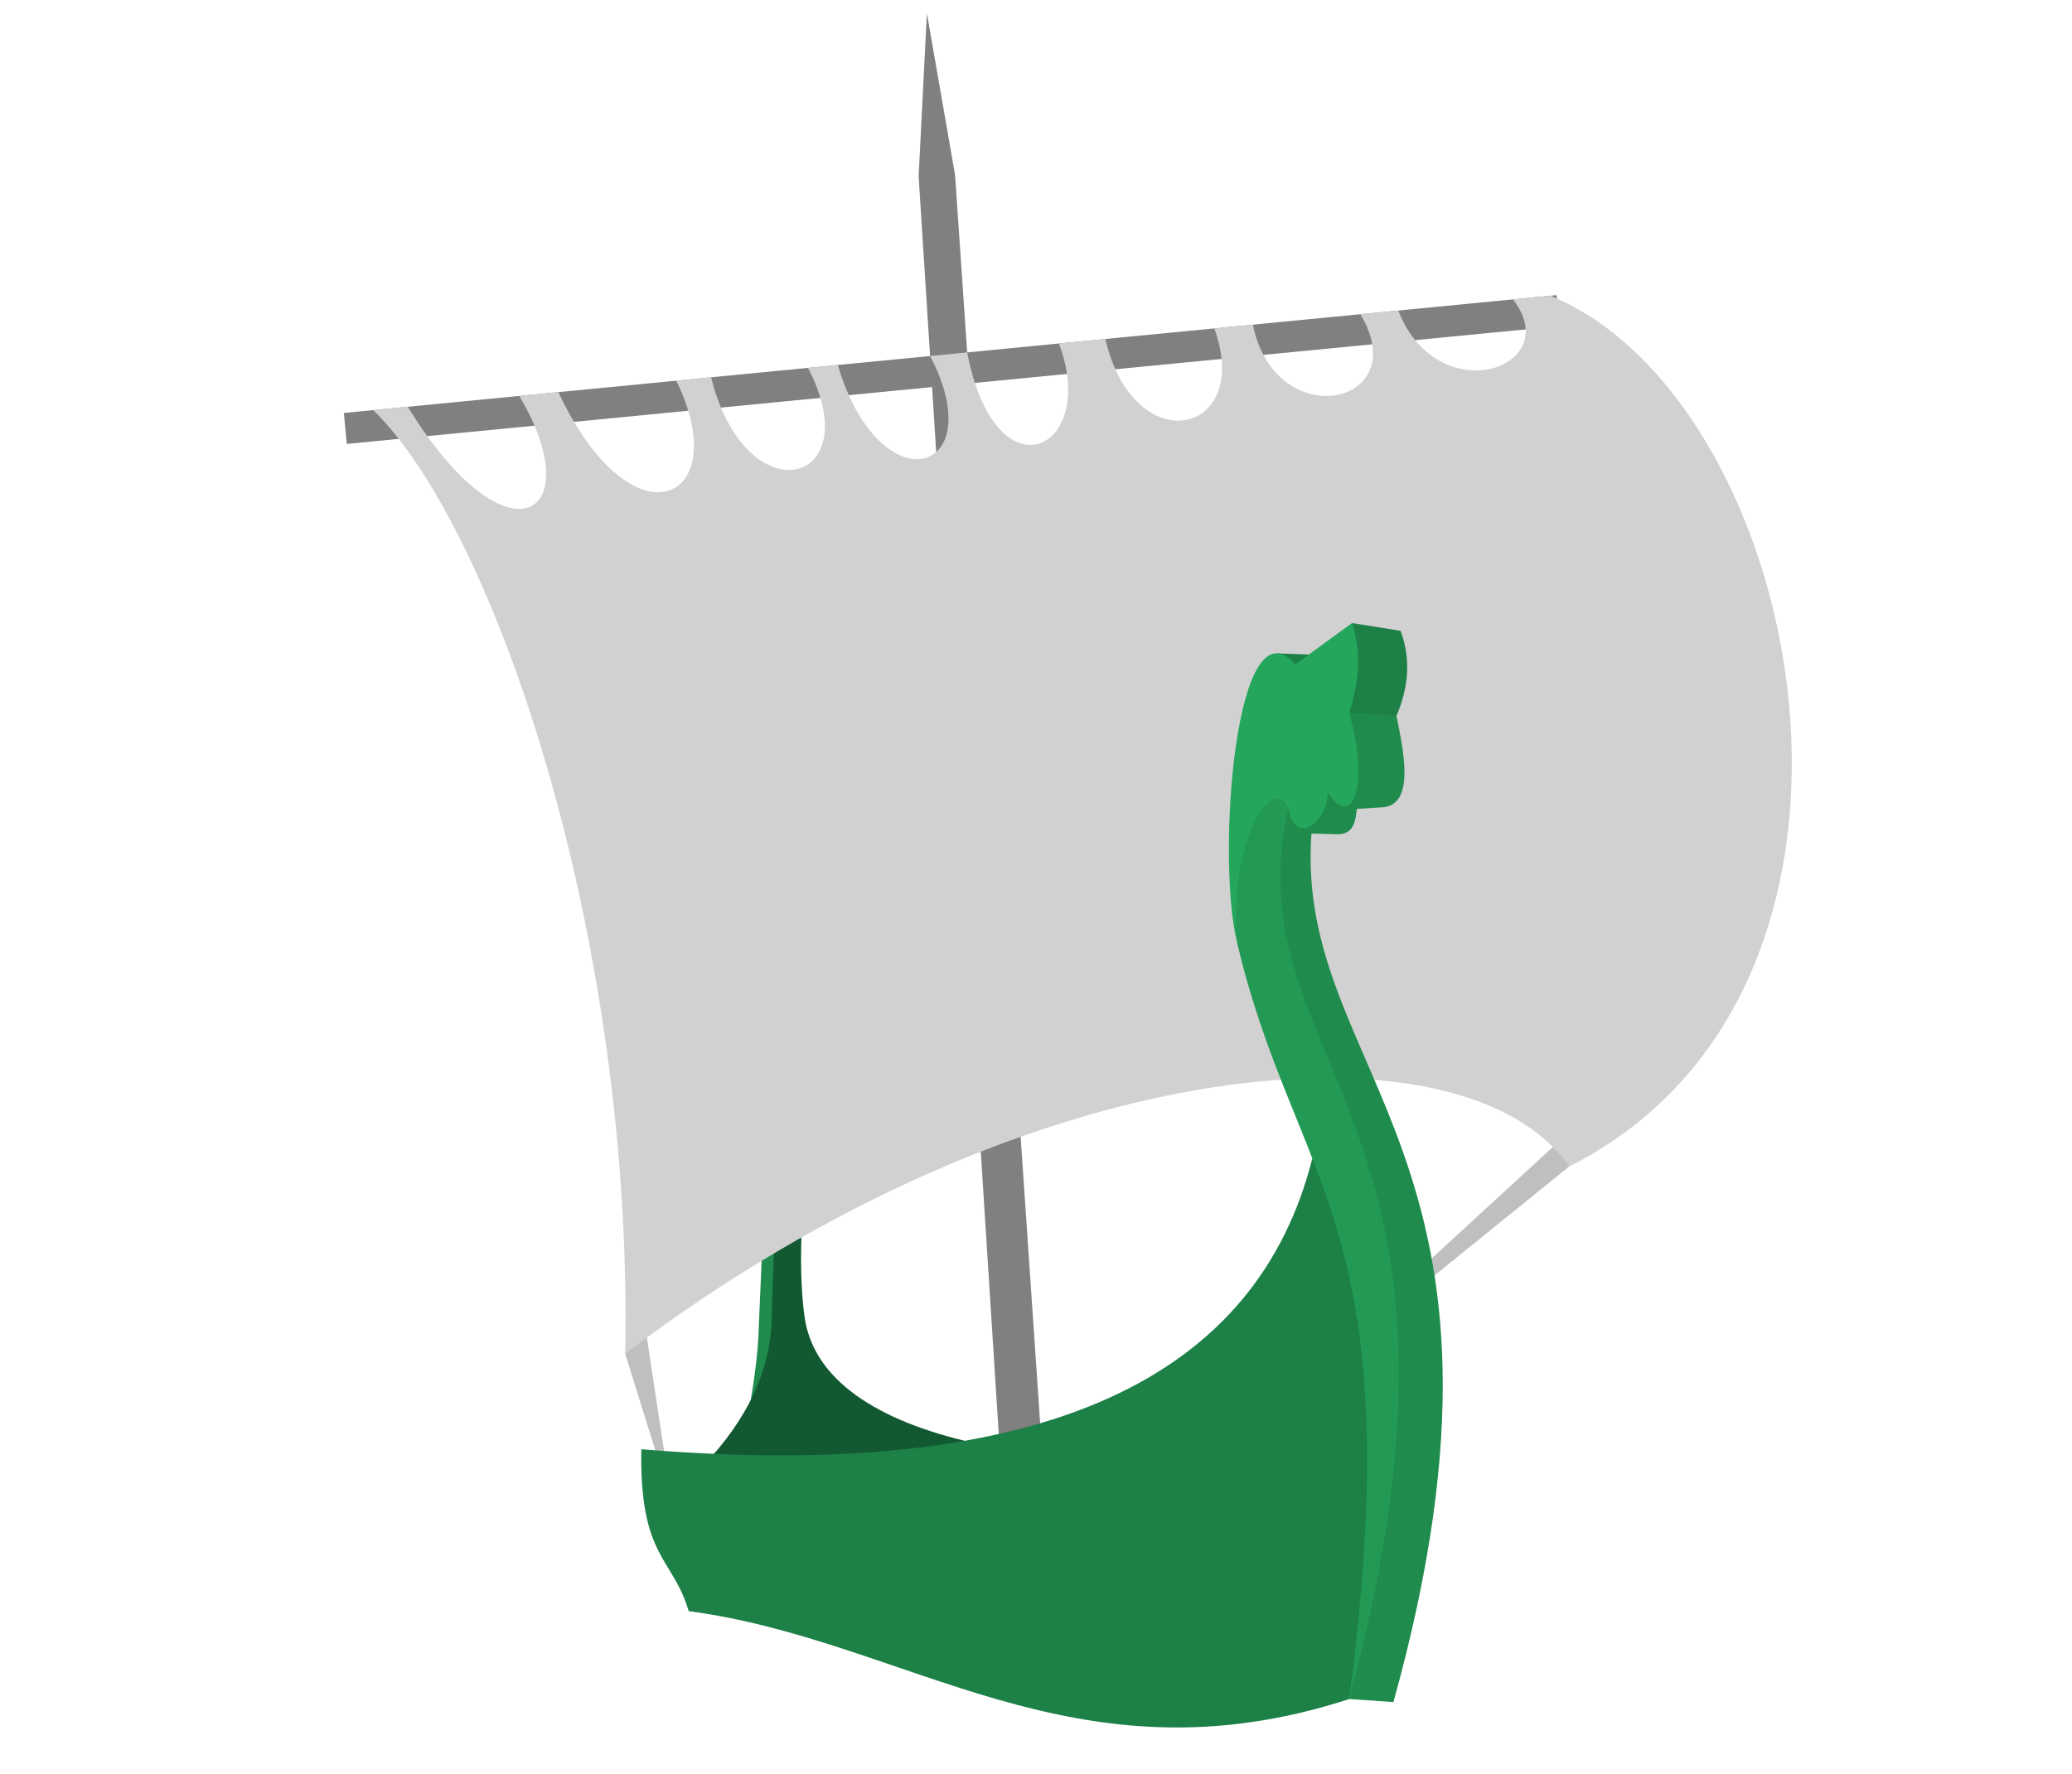 <?xml version="1.0" encoding="UTF-8" standalone="no"?>
<svg
   version="1.1"
   x="0"
   y="0"
   width="508"
   height="435"
   viewBox="0, 0, 508, 435"
   id="svg65"
   sodipodi:docname="logo.svg"
   inkscape:version="1.2.2 (b0a8486, 2022-12-01)"
   xmlns:inkscape="http://www.inkscape.org/namespaces/inkscape"
   xmlns:sodipodi="http://sodipodi.sourceforge.net/DTD/sodipodi-0.dtd"
   xmlns="http://www.w3.org/2000/svg"
   xmlns:svg="http://www.w3.org/2000/svg">
  <defs
     id="defs69" />
  <sodipodi:namedview
     id="namedview67"
     pagecolor="#ffffff"
     bordercolor="#666666"
     borderopacity="1.0"
     inkscape:showpageshadow="2"
     inkscape:pageopacity="0.0"
     inkscape:pagecheckerboard="0"
     inkscape:deskcolor="#d1d1d1"
     showgrid="false"
     inkscape:zoom="1.7299255"
     inkscape:cx="149.13937"
     inkscape:cy="199.71958"
     inkscape:window-width="2048"
     inkscape:window-height="1227"
     inkscape:window-x="0"
     inkscape:window-y="25"
     inkscape:window-maximized="0"
     inkscape:current-layer="svg65" />
  <path
     d="m 153.275,331.983 11.51,36.906 -6.906,-45.606 z m 231.437,-45.911 -76.682,62.056 80.476,-73.995 -3.793,11.939"
     fill="#dcb7a6"
     id="path10"
     style="fill:#bfbfbf;fill-opacity:1;stroke-width:1.192"
     inkscape:export-filename="logo.png"
     inkscape:export-xdpi="600"
     inkscape:export-ydpi="600" />
  <path
     d="m 188.158,256.435 c -8.397,-3.122 -7.775,22.04 0.879,19.714 -1.885,17.194 -2.3,34.407 -3.104,51.581 -0.405,8.615 -2.253,17.103 -3.378,25.656 2.297,-4.231 4.591,-8.463 6.887,-12.695 1.172,-14.582 2.34,-29.165 3.512,-43.746 0.089,-0.137 0.179,-0.272 0.268,-0.407 0.9,-12.691 1.8,-25.386 2.701,-38.078 -2.588,-0.676 -5.176,-1.351 -7.764,-2.025"
     fill="#b6824f"
     id="path12"
     style="fill:#1f8c4d;fill-opacity:1;stroke-width:1.192" />
  <path
     d="M 255.483,355.857 234.159,42.888 227.249,3.259 l -2.024,39.967 20.072,315.193 10.187,-2.563"
     fill="#593d21"
     id="path14"
     style="fill:#808080;fill-opacity:1;stroke-width:1.192" />
  <path
     d="M 84.308,101.274 381.639,72.378 382.355,79.973 85.025,108.867 84.308,101.274"
     fill="#593d21"
     id="path16"
     style="fill:#808080;fill-opacity:1;stroke-width:1.192" />
  <path
     d="m 236.513,353.339 c -23.791,-5.77 -37.364,-16.259 -39.271,-30.526 -2.425,-18.126 0.937,-39.688 2.798,-59.56 0.372,-3.97 -1.85,-6.329 -4.323,-6.684 l -7.559,-0.135 c 3.203,1.229 5.784,3.412 5.335,6.954 -2.532,19.804 -3.848,39.507 -4.265,59.708 -0.316,15.19 -8.222,27.947 -18.746,38.296 22.343,2.887 44.684,5.778 67.027,8.667 -0.331,-5.573 -0.664,-11.146 -0.995,-16.72"
     fill="#593d21"
     id="path18"
     style="fill:#125931;fill-opacity:1;stroke-width:1.192" />
  <path
     d="M 330.795,416.668 C 263.308,438.645 222.829,402.293 168.846,395.106 c -3.871,-13.233 -12.064,-12.963 -11.614,-39.698 100.539,8.328 151.124,-18.433 164.52,-71.316 2.953,4.237 5.906,8.476 8.855,12.715 3.061,16.203 6.122,32.406 9.181,48.609 -1.493,17.68 -2.985,35.362 -4.476,53.044 -1.506,6.07 -3.011,12.139 -4.517,18.209"
     fill="#8c6035"
     id="path20"
     style="fill:#1c8047;fill-opacity:1;stroke-width:1.192" />
  <path
     d="m 91.515,100.573 c 2.818,-0.274 5.636,-0.548 8.456,-0.821 24.683,40.065 44.806,26.704 27.343,-2.658 3.193,-0.31 6.385,-0.62 9.578,-0.93 18.297,38.94 43.457,26.663 28.896,-2.809 2.854,-0.278 5.708,-0.554 8.561,-0.832 8.464,34.293 38.832,26.706 23.751,-2.308 2.433,-0.236 4.866,-0.473 7.301,-0.709 10.376,34.955 37.906,26.963 22.634,-2.199 3.032,-0.296 6.062,-0.59 9.094,-0.885 6.988,36.438 32.407,23.941 22.487,-2.185 3.798,-0.368 7.596,-0.738 11.393,-1.107 7.014,30.337 36.288,23.555 26.693,-2.594 3.157,-0.306 6.311,-0.613 9.467,-0.919 5.541,27.232 39.841,19.762 26.341,-2.561 3.103,-0.302 6.206,-0.603 9.31,-0.905 9.618,24.808 41.166,14.236 28.135,-2.734 3.051,-0.297 6.099,-0.594 9.147,-0.889 62.5,25.479 91.93,169.506 4.612,213.545 -25.265,-36.76 -131.084,-30.225 -231.437,45.911 C 155.295,229.683 121.243,129.602 91.515,100.573"
     fill="#ead0c3"
     id="path22"
     style="fill:#d1d1d1;fill-opacity:1;stroke-width:1.192" />
  <path
     d="m 313.117,160.223 14.171,0.553 -11.072,7.628 -3.098,-8.182"
     fill="#6b4927"
     id="path48"
     style="fill:#1c8047;fill-opacity:1;stroke-width:1.192" />
  <path
     d="m 331.476,152.8 c 3.971,0.634 7.941,1.267 11.913,1.903 2.75,7.464 1.736,14.311 -1.006,20.872 l -5.886,5.772 -5.703,-6.52 c 0.228,-7.343 0.454,-14.686 0.682,-22.027"
     fill="#6b4927"
     id="path50"
     style="fill:#1c8047;fill-opacity:1;stroke-width:1.192" />
  <path
     d="m 330.795,174.826 c 2.097,-6.766 3.276,-13.814 0.682,-22.027 -4.635,3.375 -9.272,6.751 -13.907,10.126 -14.669,-16.515 -19.391,47.144 -14.311,68.056 -1.011,-21.664 9.232,-41.317 12.586,-32.98 0.526,3.932 0.329,12.391 1.725,10.834 1.318,-1.47 2.639,-2.94 3.958,-4.408 2.865,-1.411 5.733,-2.822 8.599,-4.233 0.181,0 0.361,0 0.541,0 2.295,-3.464 4.591,-6.932 6.885,-10.395 -0.403,-3.243 -0.808,-6.483 -1.214,-9.723 -1.847,-1.75 -3.694,-3.499 -5.543,-5.249"
     fill="#d3a674"
     id="path52"
     style="fill:#25a65d;fill-opacity:1;stroke-width:1.192" />
  <path
     d="m 303.258,230.982 c 14.073,59.979 42.837,68.607 27.537,185.687 3.83,-6.399 7.657,-12.8 11.487,-19.199 2.34,-21.246 4.681,-42.487 7.022,-63.735 -3.96,-19.982 -7.923,-39.966 -11.883,-59.951 -6.48,-18.722 -12.963,-37.447 -19.444,-56.172 l -0.143,-9.072 -0.265,0.296 c -1.396,1.557 -1.199,-6.902 -1.725,-10.834 -3.355,-8.337 -14.53,6.991 -12.586,32.98"
     fill="#b6824f"
     id="path54"
     style="fill:#229955;fill-opacity:1;stroke-width:1.192" />
  <path
     d="m 330.795,416.668 c 38.767,-143.644 -28.87,-154.96 -14.95,-218.667 1.472,9.583 9.409,4.099 9.719,-3.739 5.536,9.145 10.473,-0.463 5.231,-19.436 3.864,0.248 7.726,0.498 11.589,0.747 1.55,7.854 4.814,21.859 -3.446,22.396 l -6.272,0.405 c -0.383,3.933 -1.216,5.917 -4.314,6.23 l -6.824,-0.179 c -4.18,59.282 57.501,78.361 20.109,212.989 -3.615,-0.248 -7.227,-0.497 -10.841,-0.747"
     fill="#8c6035"
     id="path56"
     style="fill:#1f8c4d;fill-opacity:1;stroke-width:1.192"
     inkscape:export-filename="../../../work/other/personal_website/assets/img/logo.png"
     inkscape:export-xdpi="600"
     inkscape:export-ydpi="600" />
</svg>
